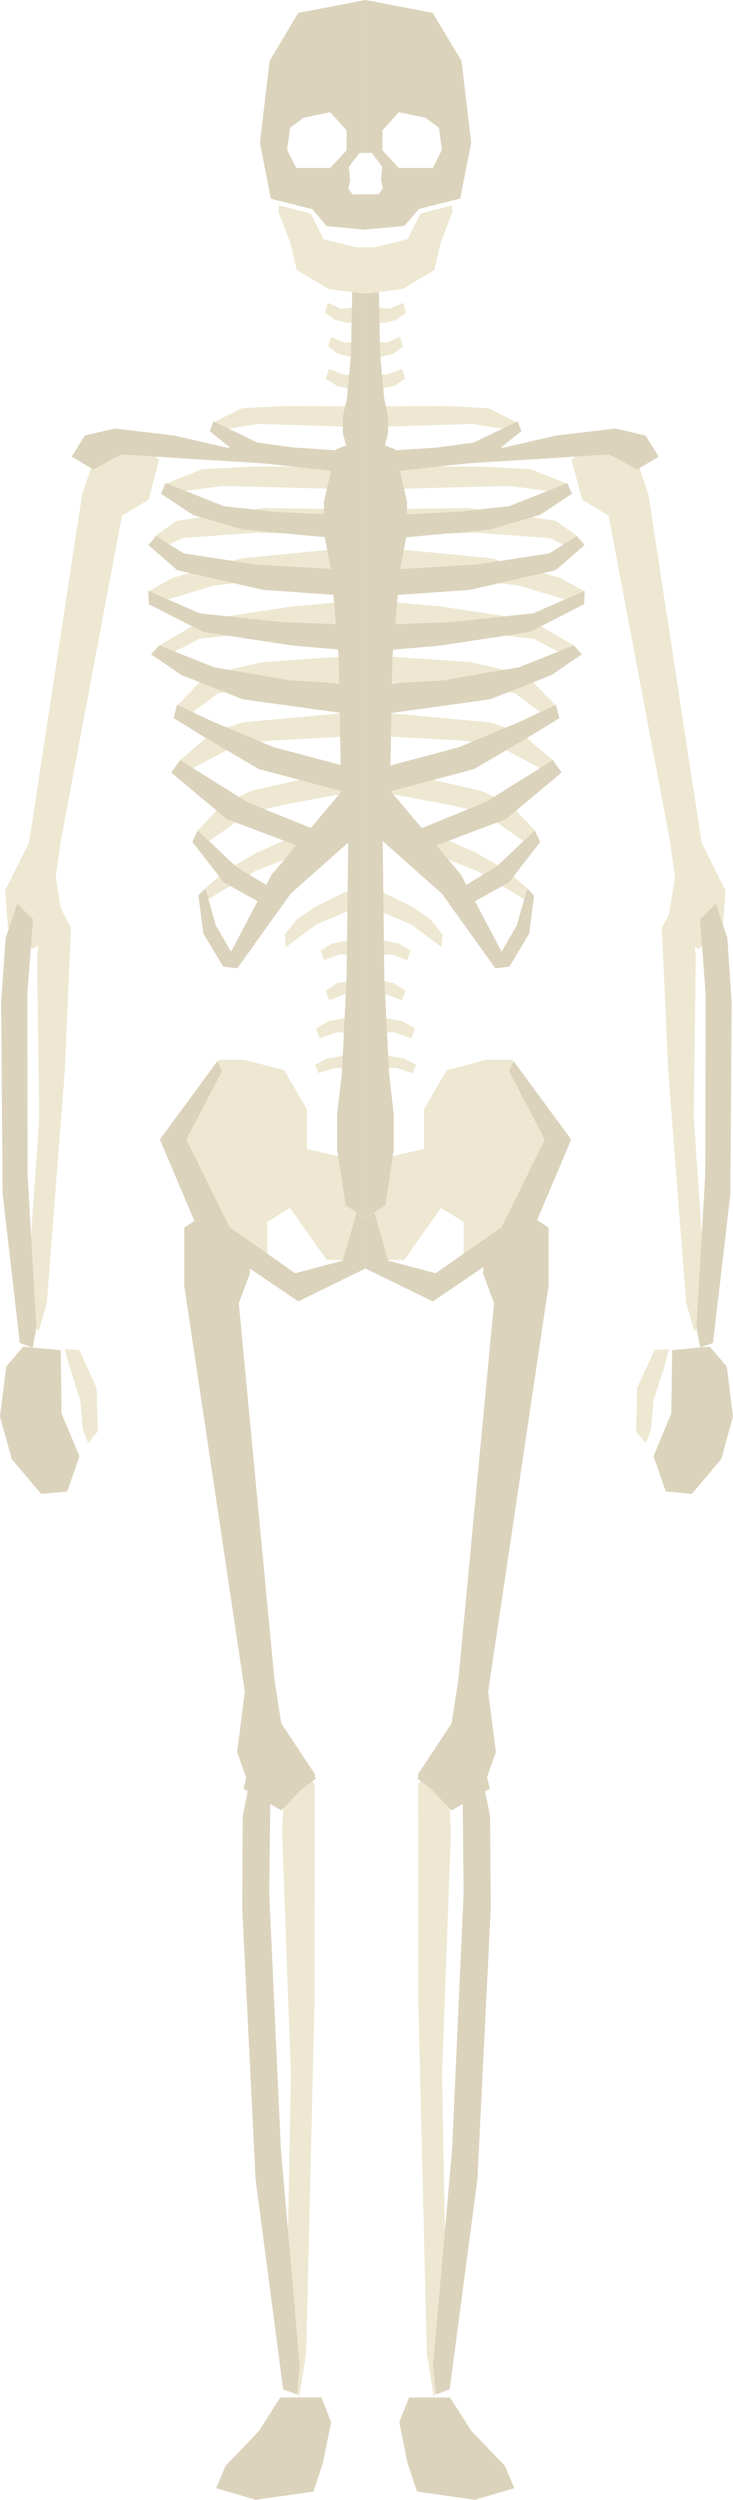 <?xml version="1.0" encoding="utf-8"?>
<!-- Generator: Adobe Illustrator 21.0.2, SVG Export Plug-In . SVG Version: 6.00 Build 0)  -->
<svg version="1.1" id="Layer_1" xmlns="http://www.w3.org/2000/svg" xmlns:xlink="http://www.w3.org/1999/xlink" x="0px" y="0px"
	 viewBox="0 0 388.3 1323.1" style="enable-background:new 0 0 388.3 1323.1;" xml:space="preserve">
<style type="text/css">
	.st0{fill:#DCD3BC;}
	.st1{fill:#EEE8D2;}
</style>
<g id="skeleton">
	<polygon id="foot_r" class="st0" points="175.4,1282 171.1,1303.4 166.1,1318.7 135.4,1323.1 114.5,1316.9 119.4,1305.2 
		137.2,1286.6 148.5,1268.9 170.3,1268.9 	"/>
	<polygon id="foot_l" class="st0" points="211.5,1282 215.8,1303.4 220.9,1318.7 251.6,1323.1 272.4,1316.9 267.5,1305.2 
		249.7,1286.6 238.4,1268.9 216.7,1268.9 	"/>
	<g id="shin_r">
		<polygon class="st1" points="159.9,934.4 151,941.4 149.4,969 154.1,1097.6 151.6,1232.1 151.4,1255.6 158.5,1268.8 162.2,1245.6 
			166.6,1059.9 166.8,944.5 		"/>
		<polygon class="st0" points="133.9,934.8 128.6,961.1 128.3,1009.7 135.4,1153.5 150,1264.6 157.4,1267.3 158.8,1252.2 
			148.8,1137.4 142.6,1001.7 143.3,945.6 		"/>
	</g>
	<g id="shin_l">
		<polygon class="st1" points="228.4,934.4 237.2,941.4 238.9,969 234.2,1097.6 236.6,1232.1 236.9,1255.6 229.8,1268.8 
			226.1,1245.6 221.6,1059.9 221.5,944.5 		"/>
		<polygon class="st0" points="254.3,934.8 259.6,961.1 260,1009.7 252.9,1153.5 238.2,1264.6 230.9,1267.3 229.4,1252.2 
			239.5,1137.4 245.6,1001.7 245,945.6 		"/>
	</g>
	<polygon id="thigh_r" class="st0" points="114,639.1 97.6,649.7 97.6,680.5 129.7,895.3 125.6,927.3 133.3,949 149,958.2 
		167.1,939.4 149,912.1 145.4,889.1 126.5,689.8 132.4,674 131,648.7 	"/>
	<polygon id="thigh_l" class="st0" points="274.3,639.1 290.6,649.7 290.6,680.5 258.6,895.3 262.7,927.3 255,949 239.2,958.2 
		221.2,939.4 239.2,912.1 242.8,889.1 261.7,689.8 255.9,674 257.3,648.7 	"/>
	<polygon id="knee" class="st0" points="167.5,941.2 156.4,925.7 133.9,926.3 129,946.8 147.5,956.5 	"/>
	<polygon id="knee-2" class="st0" points="221,941.2 232.1,925.7 254.6,926.3 259.5,946.8 241,956.5 	"/>
	<g id="hip">
		<polygon class="st1" points="129.6,560.9 150.6,566.4 162.6,587.2 162.6,608.1 186.6,613.6 197.1,631.4 188.1,666.9 173.1,666.9 
			153.6,639.3 141.6,646.7 141.6,671.1 114.8,651.6 86.1,602.5 116.1,560.9 		"/>
		<polygon class="st0" points="158,688.8 106.1,653.6 84.7,603.1 115.2,561.5 117.6,567 98.7,603.1 121.6,649.5 156.4,673.9 
			181.6,667.2 188.9,641.8 193.6,644.8 193.6,671.4 		"/>
		<polygon class="st1" points="257.6,560.9 236.6,566.4 224.6,587.2 224.6,608.1 200.6,613.6 190.1,631.4 199.1,666.9 214.1,666.9 
			233.6,639.3 245.6,646.7 245.6,671.1 272.4,651.6 301.1,602.5 271.1,560.9 		"/>
		<polygon class="st0" points="229.3,688.8 281.2,653.6 302.6,603.1 272,561.5 269.7,567 288.6,603.1 265.7,649.5 230.8,673.9 
			205.6,667.2 198.4,641.8 193.6,644.8 193.6,671.4 		"/>
	</g>
	<g id="ribcage">
		<polygon class="st1" points="187.6,389.6 144.5,391.9 126.1,393.9 96.8,409.4 95.5,402.3 112.8,387.4 128.8,382.3 187.6,376.9 		
			"/>
		<polygon class="st1" points="192.4,418.1 149.9,426 131.9,430.4 109,446.4 104.7,439.5 118,425.6 133.2,418.5 190.9,405.5 		"/>
		<polygon class="st1" points="180.4,442.3 154.3,453.5 134.9,461.2 108.6,477 108.8,470.2 119.6,460.6 135.8,451.4 178.1,432.5 		
			"/>
		<polygon class="st1" points="187,259 145.1,257.9 118.3,257.2 87.7,261.2 86.7,256.5 107,248.3 135,246.9 188.5,247 		"/>
		<polygon class="st1" points="187.6,360.8 135.7,363.8 115.6,366.9 96.7,380.9 94.3,373 109.5,357.2 139.3,350.4 187.6,347.1 		"/>
		<polygon class="st1" points="187.6,331.9 148.9,333.4 105.7,338.1 86.1,348.2 84.3,341.6 107.6,328.1 155.2,320.9 187.6,318.1 		
			"/>
		<polygon class="st1" points="187.6,305.9 153.5,305.3 113.5,309.9 78.9,320.3 78.5,313.1 91.3,305.9 128.6,295.4 187.6,289.7 		
			"/>
		<polygon class="st1" points="187.1,283.2 135.2,282 96.5,284.8 82.9,291.7 81.8,284 93.7,275.6 139.7,268.9 188.2,269.5 		"/>
		<polygon class="st0" points="194.5,437 154,473 125.7,512.5 118.2,511.6 143.9,462.9 181.4,418.3 		"/>
		<polygon class="st0" points="187.6,273 144.5,270.8 118.5,267.9 87.9,255.7 85.2,261.3 102.2,272.5 128.8,280.3 187.6,285.7 		"/>
		<polygon class="st0" points="90.7,408.9 120.1,433.5 165.6,450.7 165.6,438.6 131.1,424.6 95.4,402.3 		"/>
		<polygon class="st0" points="101.9,445.6 118.5,467 144.6,481.5 144.8,470.6 125.1,458.7 104.7,439.5 		"/>
		<polygon class="st0" points="105.1,473.9 107.7,494 118.2,511.6 123.4,505.4 114.3,489.7 108.8,470.2 		"/>
		<polygon class="st0" points="187.6,301.8 135.7,298.8 97.4,292.9 82.7,283.8 78.6,288.5 93.9,301.8 139.3,312.2 187.6,315.6 		"/>
		<polygon class="st0" points="187.6,330.7 148.9,329.2 105.7,324.6 78.5,312.7 78.9,319.8 107.6,334.5 155.2,341.7 187.6,344.5 		
			"/>
		<polygon class="st0" points="187.6,362.1 153.5,360.1 113.5,353.2 84.3,341.6 80,346.3 96,357.2 128.6,370.1 187.6,378.3 		"/>
		<polygon class="st0" points="183.6,405.7 145.1,395.5 113.1,382.1 93.8,373 92,380.1 109.7,391 137.2,407.1 183.6,419.4 		"/>
		<polygon class="st1" points="195.6,418.1 238.2,426 256.2,430.4 279.1,446.4 283.3,439.5 270.1,425.6 254.8,418.5 197.1,405.5 		
			"/>
		<polygon class="st1" points="200.6,389.6 243.8,391.9 262.2,393.9 291.5,409.4 292.8,402.3 275.4,387.4 259.4,382.3 200.6,376.9 
					"/>
		<polygon class="st1" points="207.7,442.3 233.8,453.5 253.1,461.2 279.5,477 279.3,470.2 268.5,460.6 252.3,451.4 210,432.5 		"/>
		<polygon class="st1" points="201.1,259 242.9,257.9 269.8,257.2 300.4,261.2 301.4,256.5 281.1,248.3 253,246.9 199.6,247 		"/>
		<polygon class="st1" points="200.6,360.8 252.6,363.8 272.7,366.9 291.6,380.9 293.9,373 278.8,357.2 249,350.4 200.6,347.1 		"/>
		<polygon class="st1" points="200.6,331.9 239.4,333.4 282.6,338.1 302.2,348.2 304,341.6 280.7,328.1 233.1,320.9 200.6,318.1 		
			"/>
		<polygon class="st1" points="200.6,305.9 234.8,305.3 274.8,309.9 309.4,320.3 309.7,313.1 297,305.9 259.7,295.4 200.6,289.7 		
			"/>
		<polygon class="st1" points="200.9,283.2 252.9,282 291.5,284.8 305.1,291.7 306.2,284 294.3,275.6 248.4,268.9 199.9,269.5 		"/>
		<polygon class="st0" points="193.5,437 234.1,473 262.4,512.5 269.9,511.6 244.2,462.9 206.6,418.3 		"/>
		<polygon class="st0" points="200.6,273 243.8,270.8 269.8,267.9 300.4,255.7 303.1,261.3 286.1,272.5 259.4,280.3 200.6,285.7 		
			"/>
		<polygon class="st0" points="297.5,408.9 268.1,433.5 222.6,450.7 222.7,438.6 257.1,424.6 292.9,402.3 		"/>
		<polygon class="st0" points="286.2,445.6 269.6,467 243.5,481.5 243.2,470.6 263,458.7 283.3,439.5 		"/>
		<polygon class="st0" points="282.9,473.9 280.4,494 269.9,511.6 264.7,505.4 273.8,489.7 279.3,470.2 		"/>
		<polygon class="st0" points="200.6,301.8 252.6,298.8 290.9,292.9 305.6,283.8 309.7,288.5 294.3,301.8 249,312.2 200.6,315.6 		
			"/>
		<polygon class="st0" points="200.6,330.7 239.4,329.2 282.6,324.6 309.7,312.7 309.4,319.8 280.7,334.5 233.1,341.7 200.6,344.5 
					"/>
		<polygon class="st0" points="200.6,362.1 234.8,360.1 274.8,353.2 304,341.6 308.2,346.3 292.3,357.2 259.7,370.1 200.6,378.3 		
			"/>
		<polygon class="st0" points="204.6,405.7 243.1,395.5 275.1,382.1 294.5,373 296.3,380.1 278.6,391 251,407.1 204.6,419.4 		"/>
	</g>
	<g id="hand_r">
		<polygon class="st0" points="3.3,723.3 0,749.7 6.2,772.2 21.8,790.7 35.6,789.4 42.1,770.7 32.6,748.1 32.2,714.6 12.3,712.7 		
			"/>
		<polygon class="st1" points="42,714.5 51.2,734.6 51.8,757.6 46.7,763.8 43.9,756.8 42.5,741.2 36.4,721.8 34.3,714 		"/>
	</g>
	<g id="hand_l">
		<polygon class="st0" points="385,723.3 388.3,749.7 382.1,772.2 366.5,790.7 352.7,789.4 346.2,770.7 355.6,748.1 356.1,714.6 
			376,712.7 		"/>
		<polygon class="st1" points="346.7,714.5 337.5,734.6 337,757.6 342.1,763.8 344.8,756.8 346.2,741.2 352.4,721.8 354.4,714 		"/>
	</g>
	<polygon id="upperarm_r" class="st1" points="70.6,231.5 52,236.4 43.5,261.7 15.4,446 2.7,471.3 4.2,491 16.8,502.3 34.3,493.5 
		29.5,464.3 32.3,444.6 64.6,273 78.7,264.5 84.3,243.4 	"/>
	<polygon id="upperarm_l" class="st1" points="316.5,231.5 335.1,236.4 343.5,261.7 371.7,446 384.3,471.3 382.9,491 370.3,502.3 
		352.8,493.5 357.6,464.3 354.8,444.6 322.4,273 308.4,264.5 302.7,243.4 	"/>
	<g id="forearm_r">
		<polygon class="st1" points="31.3,478.9 22.1,487.6 19.6,505.8 20.8,591.1 14.7,679.7 13.7,695.2 20.5,704.6 24.8,689.6 
			34.3,567.3 37.6,491.1 		"/>
		<polygon class="st0" points="9.1,478.3 3,496.4 0.6,530.5 1.4,632 10.5,710.8 17.4,713.2 19.3,702.7 14.6,621.5 14.5,525.8 
			17.5,486.5 		"/>
	</g>
	<g id="forearm_l">
		<polygon class="st1" points="357,478.9 366.2,487.6 368.6,505.8 367.5,591.1 373.6,679.7 374.5,695.2 367.8,704.6 363.5,689.6 
			354,567.3 350.6,491.1 		"/>
		<polygon class="st0" points="379.2,478.3 385.3,496.4 387.6,530.5 386.9,632 377.7,710.8 370.9,713.2 368.9,702.7 373.6,621.5 
			373.8,525.8 370.8,486.5 		"/>
	</g>
	<g id="shoulder_r">
		<polygon class="st0" points="188.2,238.9 120.1,236.9 92.2,230.5 60.8,226.8 44.9,230.5 38,241.7 49.4,248.5 64.2,240.5 
			99.6,242.8 137.2,245.1 174.3,248.5 		"/>
		<polygon class="st1" points="188.7,226 157,225 136.7,224.4 113.5,228.1 112.8,223.7 128.1,216.1 149.4,214.9 189.9,215 		"/>
		<polygon class="st0" points="188.6,239 155.9,236.9 136.2,234.2 113.1,223 111.1,228.2 123.9,238.5 144.1,245.7 188.6,250.7 		"/>
	</g>
	<g id="shoulder_l">
		<polygon class="st0" points="198.7,238.9 266.8,236.9 294.7,230.5 326.1,226.8 342,230.5 348.9,241.7 337.5,248.5 322.7,240.5 
			287.4,242.8 249.8,245.1 212.6,248.5 		"/>
		<polygon class="st1" points="198.2,226 229.9,225 250.2,224.4 273.4,228.1 274.1,223.7 258.8,216.1 237.6,214.9 197,215 		"/>
		<polygon class="st0" points="198.6,239 231.3,236.9 251,234.2 274.2,223 276.2,228.2 263.3,238.5 243.2,245.7 198.6,250.7 		"/>
	</g>
	<g id="lower_spine">
		<polygon class="st1" points="196,476.6 179.7,484.2 167.5,489.3 151.4,501.3 150.8,494.8 157,486.8 167,479.9 193.4,466.9 		"/>
		<polygon class="st1" points="189.2,476.6 205.6,484.2 217.8,489.3 233.9,501.3 234.5,494.8 228.3,486.8 218.3,479.9 191.9,466.9 
					"/>
		<polygon class="st1" points="199.2,506.1 188.2,505.8 180.2,505.1 171.6,508.2 169.9,503.1 176.1,499.4 183.7,497.9 201.9,497.8 
					"/>
		<polygon class="st1" points="201,527.3 190.3,527 182.6,526.3 174.3,529.5 172.6,524.3 178.6,520.4 186,518.9 203.5,518.8 		"/>
		<polygon class="st1" points="199.7,547.3 187.6,547 178.8,546.3 169.3,549.5 167.4,544.3 174.3,540.4 182.7,538.9 202.7,538.8 		
			"/>
		<polygon class="st1" points="197.2,566.1 185.8,565.8 177.6,565.2 168.7,567.9 166.9,563.5 173.4,560.2 181.2,558.9 200,558.8 		
			"/>
		<polygon class="st1" points="188.1,506.1 199.2,505.8 207.2,505.1 215.7,508.2 217.5,503.1 211.2,499.4 203.6,497.9 185.5,497.8 
					"/>
		<polygon class="st1" points="186.3,527.3 197,527 204.7,526.3 213,529.5 214.7,524.3 208.7,520.4 201.3,518.9 183.7,518.8 		"/>
		<polygon class="st1" points="187.5,547.3 199.7,547 208.5,546.3 217.9,549.5 219.9,544.3 213,540.4 204.6,538.9 184.6,538.8 		"/>
		<polygon class="st1" points="190,566.1 201.5,565.8 209.7,565.2 218.5,567.9 220.4,563.5 213.9,560.2 206,558.9 187.3,558.8 		"/>
		<polygon class="st0" points="204.2,638 208.6,608.2 208.6,589.7 206.1,568 203.6,517.9 202.7,443 201.8,429.3 193.6,422.5 
			193.6,644.6 		"/>
		<polygon class="st0" points="183.1,638 178.6,608.2 178.6,589.7 181.1,568 183.6,517.9 184.5,443 185.5,429.3 193.6,422.5 
			193.6,644.6 		"/>
	</g>
	<g id="upper_spine">
		<polygon class="st0" points="178.1,237.8 171.6,265.4 171.6,282.2 175.5,302.2 179.4,348.1 180.7,417.1 182,429.4 193.6,435.5 
			193.6,231.6 		"/>
		<polygon class="st0" points="209.2,237.8 215.6,265.4 215.6,282.2 211.8,302.2 207.9,348.1 206.6,417.1 205.3,429.4 193.6,435.5 
			193.6,231.6 		"/>
	</g>
	<g id="neck">
		<polygon class="st1" points="186.3,197.4 197,197.7 204.7,198.4 213,195.3 214.7,200.5 208.7,204.3 201.3,205.9 183.7,205.9 		"/>
		<polygon class="st1" points="189.1,180.4 198.2,180.7 204.8,181.4 211.9,178.3 213.4,183.5 208.2,187.3 201.9,188.9 186.8,188.9 
					"/>
		<polygon class="st1" points="190.8,162.4 199.9,162.7 206.5,163.4 213.6,160.3 215.1,165.5 209.9,169.3 203.6,170.9 188.5,170.9 
					"/>
		<polygon class="st1" points="201,197.4 190.3,197.7 182.6,198.4 174.3,195.3 172.6,200.5 178.6,204.3 186,205.9 203.5,205.9 		"/>
		<polygon class="st1" points="198.2,180.4 189.1,180.7 182.4,181.4 175.3,178.3 173.9,183.5 179.1,187.3 185.4,188.9 200.4,188.9 
					"/>
		<polygon class="st1" points="196.5,162.4 187.4,162.7 180.7,163.4 173.6,160.3 172.2,165.5 177.4,169.3 183.7,170.9 198.7,170.9 
					"/>
		<polygon class="st0" points="202.1,242.8 205.6,229.1 205.6,220.7 203.5,210.7 201.4,187.8 200.7,153.4 200,147.3 193.6,144.3 
			193.6,245.9 		"/>
		<polygon class="st0" points="185.2,242.8 181.6,229.1 181.6,220.7 183.8,210.7 185.9,187.8 186.6,153.4 187.3,147.3 193.6,144.3 
			193.6,245.9 		"/>
	</g>
	<g id="skull">
		<polygon class="st1" points="147.8,108.7 164.6,113 171.4,126.6 188.6,130.9 193.6,130.9 193.6,155.5 174.1,153 157.2,142.9 
			153.8,128.6 147.5,112.2 		"/>
		<polygon class="st1" points="239.5,108.7 222.7,113 215.9,126.6 198.7,130.9 193.6,130.9 193.6,155.5 213.2,153 230.1,142.9 
			233.4,128.6 239.7,112.2 		"/>
		<path class="st0" d="M193.6,80.9V0l-35.6,6.8l-15.2,25.5l-5.1,43.3l5.8,29.6l21.9,5.5l7.7,9l20.6,1.9v-18.7h-6.9l-2.3-3.1l1-4.5
			l-0.7-7l5.6-7.3L193.6,80.9z M183.6,79.6l-8.7,9.3h-18l-4.8-9.6l1.6-11.7l7.1-5.3l14.1-2.9l8.7,9.6L183.6,79.6z"/>
		<path class="st0" d="M196.9,80.9l5.6,7.3l-0.7,7l1,4.5l-2.3,3.1h-6.9v18.7l20.6-1.9l7.7-9l21.9-5.5l5.8-29.6l-5.1-43.3L229.2,6.8
			L193.6,0v80.9H196.9z M202.6,69l8.7-9.6l14.1,2.9l7.1,5.3l1.6,11.7l-4.8,9.6h-18l-8.7-9.3L202.6,69z"/>
	</g>
</g>
</svg>
